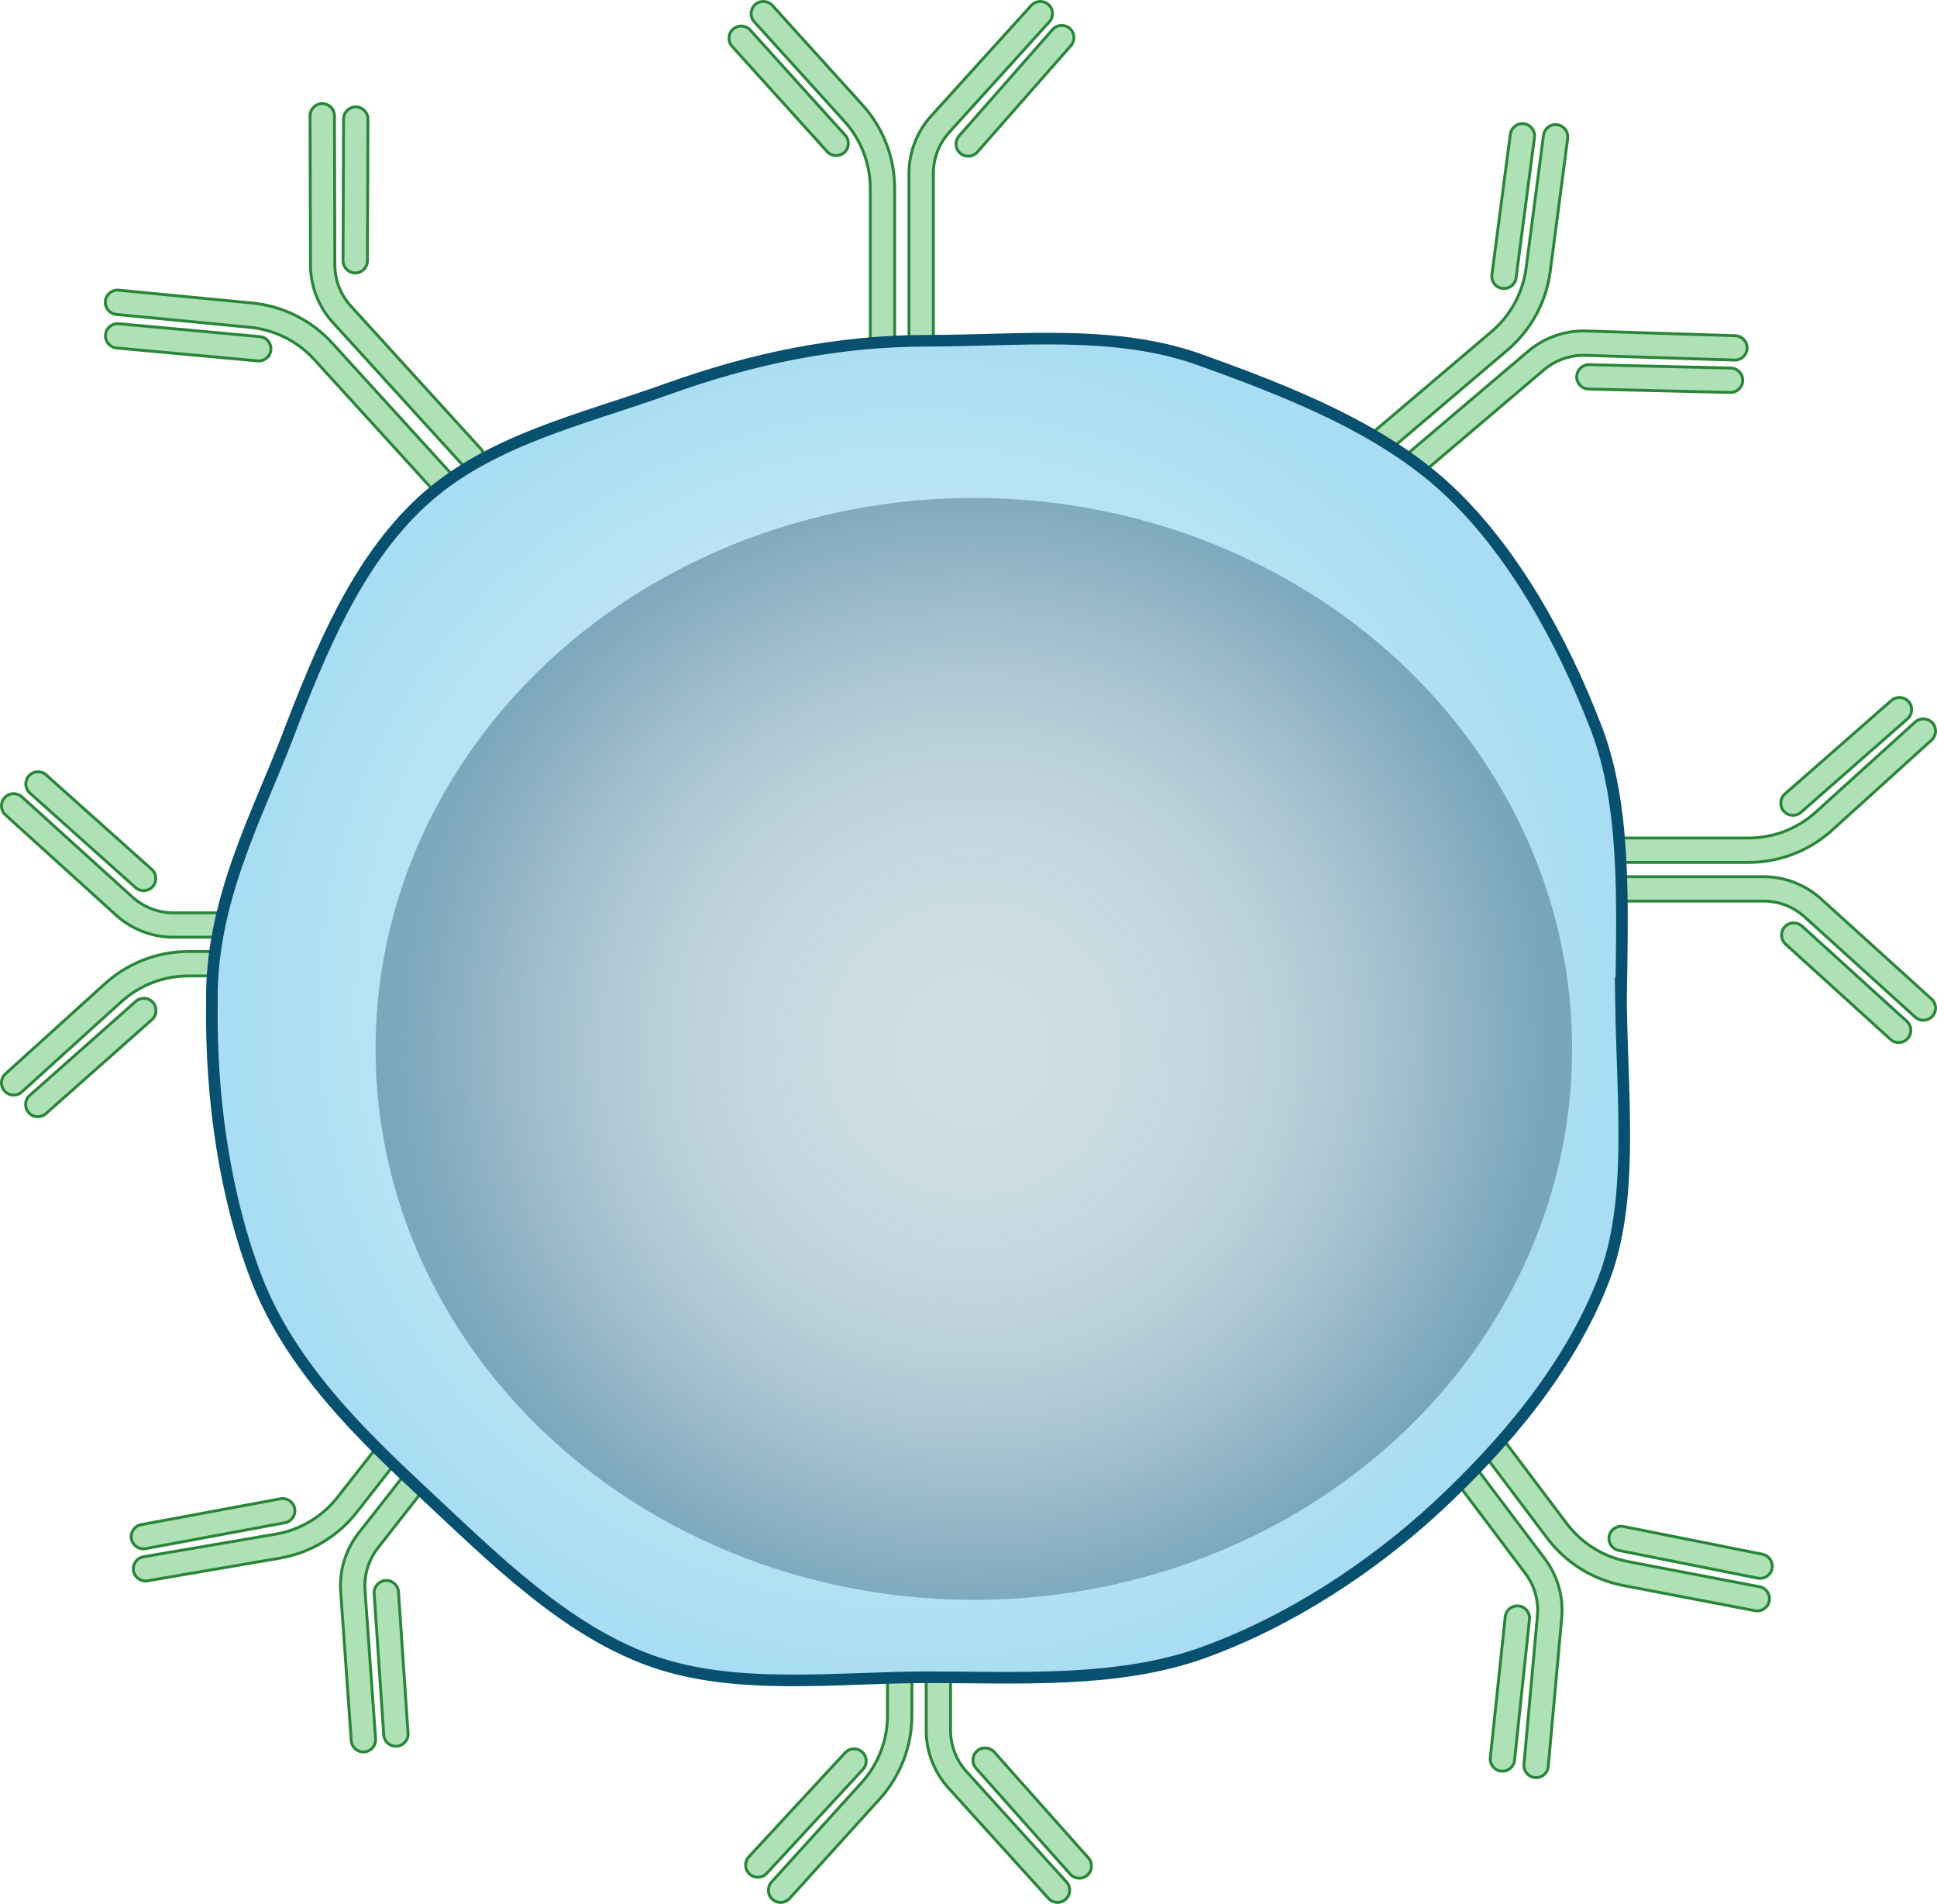 <?xml version="1.0" encoding="UTF-8"?><svg id="Layer_1" xmlns="http://www.w3.org/2000/svg" width="500.759" height="492.115" xmlns:xlink="http://www.w3.org/1999/xlink" viewBox="0 0 500.759 492.115"><defs><radialGradient id="radial-gradient" cx="237.336" cy="260.938" fx="237.336" fy="260.938" r="178.057" gradientUnits="userSpaceOnUse"><stop offset="0" stop-color="#d4eef9"/><stop offset=".295" stop-color="#cfecf8"/><stop offset=".607" stop-color="#c3e7f6"/><stop offset=".927" stop-color="#addff3"/><stop offset="1" stop-color="#a8ddf3"/></radialGradient><radialGradient id="radial-gradient-2" cx="251.762" cy="271.121" fx="251.762" fy="271.121" r="148.664" gradientUnits="userSpaceOnUse"><stop offset="0" stop-color="#cddee4"/><stop offset=".239" stop-color="#cadce2" stop-opacity=".994"/><stop offset=".407" stop-color="#c3d6de" stop-opacity=".974"/><stop offset=".553" stop-color="#b7cdd7" stop-opacity=".939"/><stop offset=".687" stop-color="#a6c0cd" stop-opacity=".891"/><stop offset=".813" stop-color="#8fafbf" stop-opacity=".828"/><stop offset=".931" stop-color="#749bb0" stop-opacity=".753"/><stop offset="1" stop-color="#628da5" stop-opacity=".7"/></radialGradient></defs><path d="M228.14,97.806c-1.74,0-3.15-1.411-3.15-3.15v-45.913c0-6.451-2.385-12.637-6.716-17.418l-23.268-25.685c-1.168-1.289-1.07-3.281.22-4.449,1.289-1.169,3.281-1.07,4.449.22l23.268,25.685c5.383,5.942,8.347,13.63,8.347,21.647v45.913c0,1.739-1.41,3.15-3.15,3.15Z" fill="#afe1b7" stroke="#298638" stroke-miterlimit="10" stroke-width=".75"/><path d="M216.009,40.21c-.805-.041-1.595-.389-2.178-1.034l-24.556-27.178c-1.166-1.29-1.065-3.283.226-4.449,1.291-1.167,3.283-1.065,4.449.225l24.556,27.178c1.166,1.29,1.065,3.283-.226,4.449-.645.583-1.466.85-2.271.809Z" fill="#afe1b7" stroke="#298638" stroke-miterlimit="10" stroke-width=".75"/><path d="M238.14,97.806c-1.74,0-3.15-1.411-3.15-3.15v-49.794c0-5.515,2.039-10.803,5.741-14.89l25.874-28.562c1.167-1.289,3.161-1.389,4.449-.22,1.289,1.168,1.388,3.16.22,4.449l-25.874,28.562c-2.651,2.927-4.111,6.713-4.111,10.661v49.794c0,1.739-1.41,3.15-3.15,3.15Z" fill="#afe1b7" stroke="#298638" stroke-miterlimit="10" stroke-width=".75"/><path d="M250.503,40.375c-.804.052-1.629-.203-2.282-.778-1.307-1.148-1.435-3.139-.287-4.445l24.179-27.514c1.149-1.307,3.139-1.435,4.446-.287,1.307,1.148,1.435,3.139.287,4.445l-24.179,27.514c-.574.654-1.359,1.012-2.164,1.064Z" fill="#afe1b7" stroke="#298638" stroke-miterlimit="10" stroke-width=".75"/><path d="M116.627,127.109c-1.286,1.171-3.279,1.078-4.45-.208l-30.913-33.947c-4.344-4.77-10.272-7.737-16.693-8.356l-34.498-3.324c-1.732-.167-3-1.706-2.833-3.437.166-1.732,1.706-3,3.437-2.833l34.498,3.324c7.981.769,15.349,4.457,20.747,10.385l30.913,33.947c1.171,1.286,1.078,3.279-.208,4.45Z" fill="#afe1b7" stroke="#298638" stroke-miterlimit="10" stroke-width=".75"/><path d="M68.903,92.57c-.62.516-1.436.795-2.303.716l-36.476-3.341c-1.732-.158-3.008-1.692-2.849-3.424.159-1.733,1.692-3.008,3.424-2.85l36.476,3.341c1.732.158,3.008,1.692,2.849,3.424-.079.866-.502,1.618-1.122,2.134Z" fill="#afe1b7" stroke="#298638" stroke-miterlimit="10" stroke-width=".75"/><path d="M124.021,120.377c-1.286,1.171-3.279,1.078-4.45-.208l-33.526-36.816c-3.713-4.078-5.766-9.36-5.781-14.875l-.1-38.539c-.005-1.739,1.402-3.155,3.142-3.158,1.74-.004,3.153,1.402,3.158,3.142l.1,38.538c.011,3.949,1.481,7.731,4.139,10.65l33.526,36.816c1.171,1.286,1.078,3.279-.208,4.45Z" fill="#afe1b7" stroke="#298638" stroke-miterlimit="10" stroke-width=".75"/><path d="M94.057,69.64c-.572.568-1.361.918-2.231.914-1.74-.006-3.145-1.422-3.139-3.161l.133-36.628c.006-1.74,1.422-3.145,3.161-3.139,1.74.006,3.145,1.422,3.139,3.161l-.133,36.628c-.003.87-.359,1.657-.931,2.224Z" fill="#afe1b7" stroke="#298638" stroke-miterlimit="10" stroke-width=".75"/><path d="M97.806,249.101c0,1.74-1.411,3.15-3.15,3.15h-45.913c-6.451,0-12.637,2.385-17.418,6.716l-25.685,23.268c-1.289,1.168-3.281,1.07-4.449-.22-1.169-1.289-1.07-3.281.22-4.449l25.685-23.268c5.942-5.383,13.63-8.347,21.647-8.347h45.913c1.739,0,3.15,1.41,3.15,3.15Z" fill="#afe1b7" stroke="#298638" stroke-miterlimit="10" stroke-width=".75"/><path d="M40.325,261.393c-.048.805-.404,1.591-1.055,2.168l-27.411,24.296c-1.301,1.154-3.293,1.034-4.446-.268-1.154-1.302-1.033-3.293.268-4.447l27.411-24.296c1.301-1.154,3.293-1.034,4.446.268.577.651.836,1.474.787,2.279Z" fill="#afe1b7" stroke="#298638" stroke-miterlimit="10" stroke-width=".75"/><path d="M97.806,239.101c0,1.74-1.411,3.15-3.15,3.15h-49.794c-5.515,0-10.803-2.039-14.89-5.741L1.411,210.636c-1.289-1.167-1.389-3.161-.22-4.449,1.168-1.289,3.16-1.388,4.449-.22l28.562,25.874c2.927,2.651,6.713,4.111,10.661,4.111h49.794c1.739,0,3.15,1.41,3.15,3.15Z" fill="#afe1b7" stroke="#298638" stroke-miterlimit="10" stroke-width=".75"/><path d="M40.272,226.884c.045.805-.217,1.627-.797,2.275-1.159,1.297-3.151,1.408-4.447.249l-27.303-24.417c-1.297-1.16-1.408-3.152-.248-4.448,1.159-1.297,3.151-1.408,4.447-.249l27.303,24.417c.649.58,1.001,1.368,1.046,2.173Z" fill="#afe1b7" stroke="#298638" stroke-miterlimit="10" stroke-width=".75"/><path d="M372.96,356.478c1.389-1.047,3.365-.769,4.411.62l27.632,36.667c3.883,5.152,9.51,8.657,15.846,9.869l34.041,6.509c1.709.327,2.829,1.977,2.502,3.685-.326,1.709-1.977,2.829-3.685,2.502l-34.041-6.509c-7.875-1.506-14.869-5.862-19.695-12.264l-27.632-36.667c-1.047-1.389-.77-3.364.62-4.411Z" fill="#afe1b7" stroke="#298638" stroke-miterlimit="10" stroke-width=".75"/><path d="M417.353,395.043c.671-.448,1.512-.639,2.365-.469l35.921,7.166c1.706.34,2.813,1.999,2.472,3.705-.34,1.707-2,2.813-3.705,2.473l-35.921-7.166c-1.706-.34-2.813-1.999-2.472-3.705.17-.853.67-1.557,1.34-2.004Z" fill="#afe1b7" stroke="#298638" stroke-miterlimit="10" stroke-width=".75"/><path d="M364.974,362.496c1.389-1.047,3.365-.769,4.411.62l29.967,39.766c3.319,4.405,4.873,9.854,4.376,15.347l-3.474,38.382c-.156,1.732-1.688,3.011-3.421,2.853-1.733-.157-3.01-1.688-2.853-3.421l3.474-38.382c.356-3.933-.757-7.835-3.133-10.988l-29.967-39.766c-1.047-1.389-.77-3.364.62-4.411Z" fill="#afe1b7" stroke="#298638" stroke-miterlimit="10" stroke-width=".75"/><path d="M390.288,415.792c.627-.507,1.447-.775,2.312-.683,1.73.182,2.984,1.734,2.801,3.463l-3.852,36.425c-.183,1.73-1.734,2.985-3.464,2.801-1.73-.182-2.984-1.734-2.801-3.463l3.852-36.425c.092-.865.525-1.612,1.152-2.118Z" fill="#afe1b7" stroke="#298638" stroke-miterlimit="10" stroke-width=".75"/><path d="M232.596,394.308c-1.74,0-3.15,1.411-3.15,3.15v45.913c0,6.451-2.385,12.637-6.716,17.418l-23.268,25.685c-1.168,1.289-1.07,3.281.22,4.449,1.289,1.169,3.281,1.07,4.449-.22l23.268-25.685c5.383-5.942,8.347-13.63,8.347-21.647v-45.913c0-1.739-1.41-3.15-3.15-3.15Z" fill="#afe1b7" stroke="#298638" stroke-miterlimit="10" stroke-width=".75"/><path d="M220.661,452.048c-.806.031-1.599.37-2.19,1.009l-24.874,26.887c-1.181,1.276-1.104,3.27.174,4.451,1.277,1.182,3.27,1.103,4.451-.173l24.874-26.887c1.181-1.276,1.104-3.27-.174-4.451-.638-.591-1.456-.867-2.261-.836Z" fill="#afe1b7" stroke="#298638" stroke-miterlimit="10" stroke-width=".75"/><path d="M242.596,394.308c-1.74,0-3.15,1.411-3.15,3.15v49.794c0,5.515,2.039,10.803,5.741,14.89l25.874,28.562c1.167,1.289,3.161,1.389,4.449.22,1.289-1.168,1.388-3.16.22-4.449l-25.874-28.562c-2.651-2.927-4.111-6.713-4.111-10.661v-49.794c0-1.739-1.41-3.15-3.15-3.15Z" fill="#afe1b7" stroke="#298638" stroke-miterlimit="10" stroke-width=".75"/><path d="M254.86,451.81c-.805-.047-1.628.213-2.277.791-1.3,1.156-1.417,3.147-.261,4.447l24.341,27.371c1.156,1.3,3.148,1.417,4.447.261,1.3-1.156,1.417-3.147.261-4.447l-24.341-27.371c-.578-.65-1.365-1.004-2.17-1.052Z" fill="#afe1b7" stroke="#298638" stroke-miterlimit="10" stroke-width=".75"/><path d="M350.253,119.881c-1.127-1.326-.965-3.314.361-4.44l34.988-29.73c4.916-4.177,8.085-10,8.925-16.397l4.507-34.363c.226-1.725,1.808-2.94,3.533-2.713,1.725.225,2.94,1.808,2.713,3.533l-4.507,34.363c-1.043,7.95-4.982,15.187-11.091,20.378l-34.988,29.73c-1.325,1.126-3.314.965-4.44-.361Z" fill="#afe1b7" stroke="#298638" stroke-miterlimit="10" stroke-width=".75"/><path d="M386.314,73.347c-.491-.64-.738-1.466-.625-2.329l4.765-36.317c.226-1.724,1.808-2.94,3.533-2.713,1.725.226,2.94,1.809,2.713,3.533l-4.765,36.317c-.226,1.724-1.808,2.94-3.533,2.713-.862-.113-1.598-.565-2.088-1.204Z" fill="#afe1b7" stroke="#298638" stroke-miterlimit="10" stroke-width=".75"/><path d="M356.728,127.501c-1.127-1.326-.965-3.314.361-4.44l37.945-32.242c4.203-3.571,9.552-5.441,15.065-5.267l38.519,1.223c1.738.055,3.105,1.509,3.048,3.248-.055,1.739-1.509,3.104-3.248,3.048l-38.519-1.223c-3.947-.125-7.777,1.214-10.786,3.771l-37.945,32.242c-1.325,1.126-3.314.965-4.44-.361Z" fill="#afe1b7" stroke="#298638" stroke-miterlimit="10" stroke-width=".75"/><path d="M408.486,99.589c-.556-.583-.89-1.379-.869-2.249.041-1.739,1.485-3.116,3.223-3.074l36.618.871c1.74.041,3.116,1.485,3.074,3.224-.041,1.739-1.485,3.116-3.223,3.074l-36.618-.871c-.87-.021-1.649-.392-2.205-.975Z" fill="#afe1b7" stroke="#298638" stroke-miterlimit="10" stroke-width=".75"/><path d="M120.033,350.325c-1.369-1.074-3.349-.834-4.423.535l-28.335,36.127c-3.981,5.076-9.676,8.471-16.034,9.56l-34.16,5.85c-1.715.294-2.866,1.921-2.573,3.636.293,1.715,1.921,2.866,3.636,2.573l34.16-5.85c7.903-1.354,14.98-5.573,19.928-11.882l28.335-36.127c1.073-1.369.834-3.349-.535-4.423Z" fill="#afe1b7" stroke="#298638" stroke-miterlimit="10" stroke-width=".75"/><path d="M74.867,387.906c-.665-.457-1.503-.659-2.359-.5l-36.013,6.688c-1.71.317-2.84,1.962-2.521,3.672.318,1.711,1.962,2.839,3.672,2.522l36.013-6.688c1.71-.317,2.84-1.962,2.521-3.672-.158-.855-.649-1.565-1.313-2.022Z" fill="#afe1b7" stroke="#298638" stroke-miterlimit="10" stroke-width=".75"/><path d="M127.901,356.496c-1.369-1.074-3.349-.834-4.423.535l-30.73,39.18c-3.404,4.34-5.062,9.758-4.672,15.26l2.732,38.442c.123,1.735,1.63,3.043,3.365,2.919,1.735-.123,3.042-1.63,2.919-3.365l-2.732-38.442c-.279-3.939.909-7.819,3.345-10.926l30.73-39.18c1.073-1.369.834-3.349-.535-4.423Z" fill="#afe1b7" stroke="#298638" stroke-miterlimit="10" stroke-width=".75"/><path d="M101.942,409.304c-.607-.53-1.417-.829-2.285-.77-1.736.117-3.048,1.62-2.93,3.355l2.476,36.545c.118,1.736,1.62,3.048,3.356,2.93,1.736-.117,3.048-1.62,2.93-3.355l-2.476-36.545c-.059-.868-.464-1.63-1.071-2.16Z" fill="#afe1b7" stroke="#298638" stroke-miterlimit="10" stroke-width=".75"/><path d="M402.953,219.761c-0-1.74,1.411-3.15,3.15-3.15l45.913-0c6.451-0,12.637-2.385,17.418-6.716l25.685-23.268c1.289-1.168,3.281-1.07,4.449.22,1.169,1.289,1.07,3.281-.22,4.449l-25.685,23.268c-5.942,5.383-13.63,8.347-21.647,8.347l-45.913 0c-1.739 0-3.15-1.41-3.15-3.15Z" fill="#afe1b7" stroke="#298638" stroke-miterlimit="10" stroke-width=".75"/><path d="M460.374,207.384c.053-.805.412-1.589,1.066-2.163l27.534-24.157c1.307-1.147,3.298-1.017,4.445.291,1.148,1.308,1.017,3.298-.29,4.445l-27.534,24.157c-1.307,1.147-3.298,1.017-4.445-.291-.574-.654-.828-1.478-.776-2.283Z" fill="#afe1b7" stroke="#298638" stroke-miterlimit="10" stroke-width=".75"/><path d="M402.953,229.761c-0-1.74,1.411-3.15,3.15-3.15l49.794-0c5.515-0,10.803,2.039,14.89,5.741l28.562,25.874c1.289,1.167,1.389,3.161.22,4.449-1.168,1.289-3.16,1.388-4.449.22l-28.562-25.874c-2.927-2.651-6.713-4.111-10.661-4.111l-49.794 0c-1.739 0-3.15-1.41-3.15-3.15Z" fill="#afe1b7" stroke="#298638" stroke-miterlimit="10" stroke-width=".75"/><path d="M460.578,241.852c-.039-.805.23-1.625.814-2.269,1.169-1.288,3.162-1.384,4.449-.215l27.119,24.622c1.288,1.17,1.384,3.162.215,4.45-1.169,1.288-3.162,1.384-4.449.215l-27.119-24.622c-.644-.585-.99-1.376-1.029-2.181Z" fill="#afe1b7" stroke="#298638" stroke-miterlimit="10" stroke-width=".75"/><path d="M419.061,259.006c.378,25.899,3.309,51.447-4.424,71.59-8.861,23.082-26.039,42.995-42.692,58.519-17.208,16.041-38.814,30.129-61.031,38.101-21.951,7.877-47.397,6.322-70.971,6.321-23.574-.001-49.752,3.59-71.702-4.288-22.216-7.974-40.766-26.593-57.973-42.636-16.651-15.526-35.204-33.312-44.061-56.396-7.729-20.144-11.808-45.328-11.427-71.227-.378-25.898,11.661-48.027,19.394-68.169,8.861-23.08,18.044-45.437,34.699-60.961,17.208-16.04,41.416-21.322,63.632-29.293,21.95-7.876,43.888-12.496,67.461-12.495,23.573.001,48.236-2.973,70.186,4.904,22.216,7.973,46.836,17.485,64.042,33.527,16.652,15.525,29.606,38.597,38.464,61.679,7.73,20.143,6.784,44.926,6.403,70.824Z" fill="url(#radial-gradient)"/><path d="M419.061,259.006c.378,25.899,3.309,51.447-4.424,71.59-8.861,23.082-26.039,42.995-42.692,58.519-17.208,16.041-38.814,30.129-61.031,38.101-21.951,7.877-47.397,6.322-70.971,6.321-23.574-.001-49.752,3.59-71.702-4.288-22.216-7.974-40.766-26.593-57.973-42.636-16.651-15.526-35.204-33.312-44.061-56.396-7.729-20.144-11.808-45.328-11.427-71.227-.378-25.898,11.661-48.027,19.394-68.169,8.861-23.08,18.044-45.437,34.699-60.961,17.208-16.04,41.416-21.322,63.632-29.293,21.95-7.876,43.888-12.496,67.461-12.495,23.573.001,48.236-2.973,70.186,4.904,22.216,7.973,46.836,17.485,64.042,33.527,16.652,15.525,29.606,38.597,38.464,61.679,7.73,20.143,6.784,44.926,6.403,70.824Z" fill="none" stroke="#08506f" stroke-miterlimit="10" stroke-width="3"/><ellipse cx="251.762" cy="271.121" rx="154.667" ry="142.408" fill="url(#radial-gradient-2)"/></svg>
